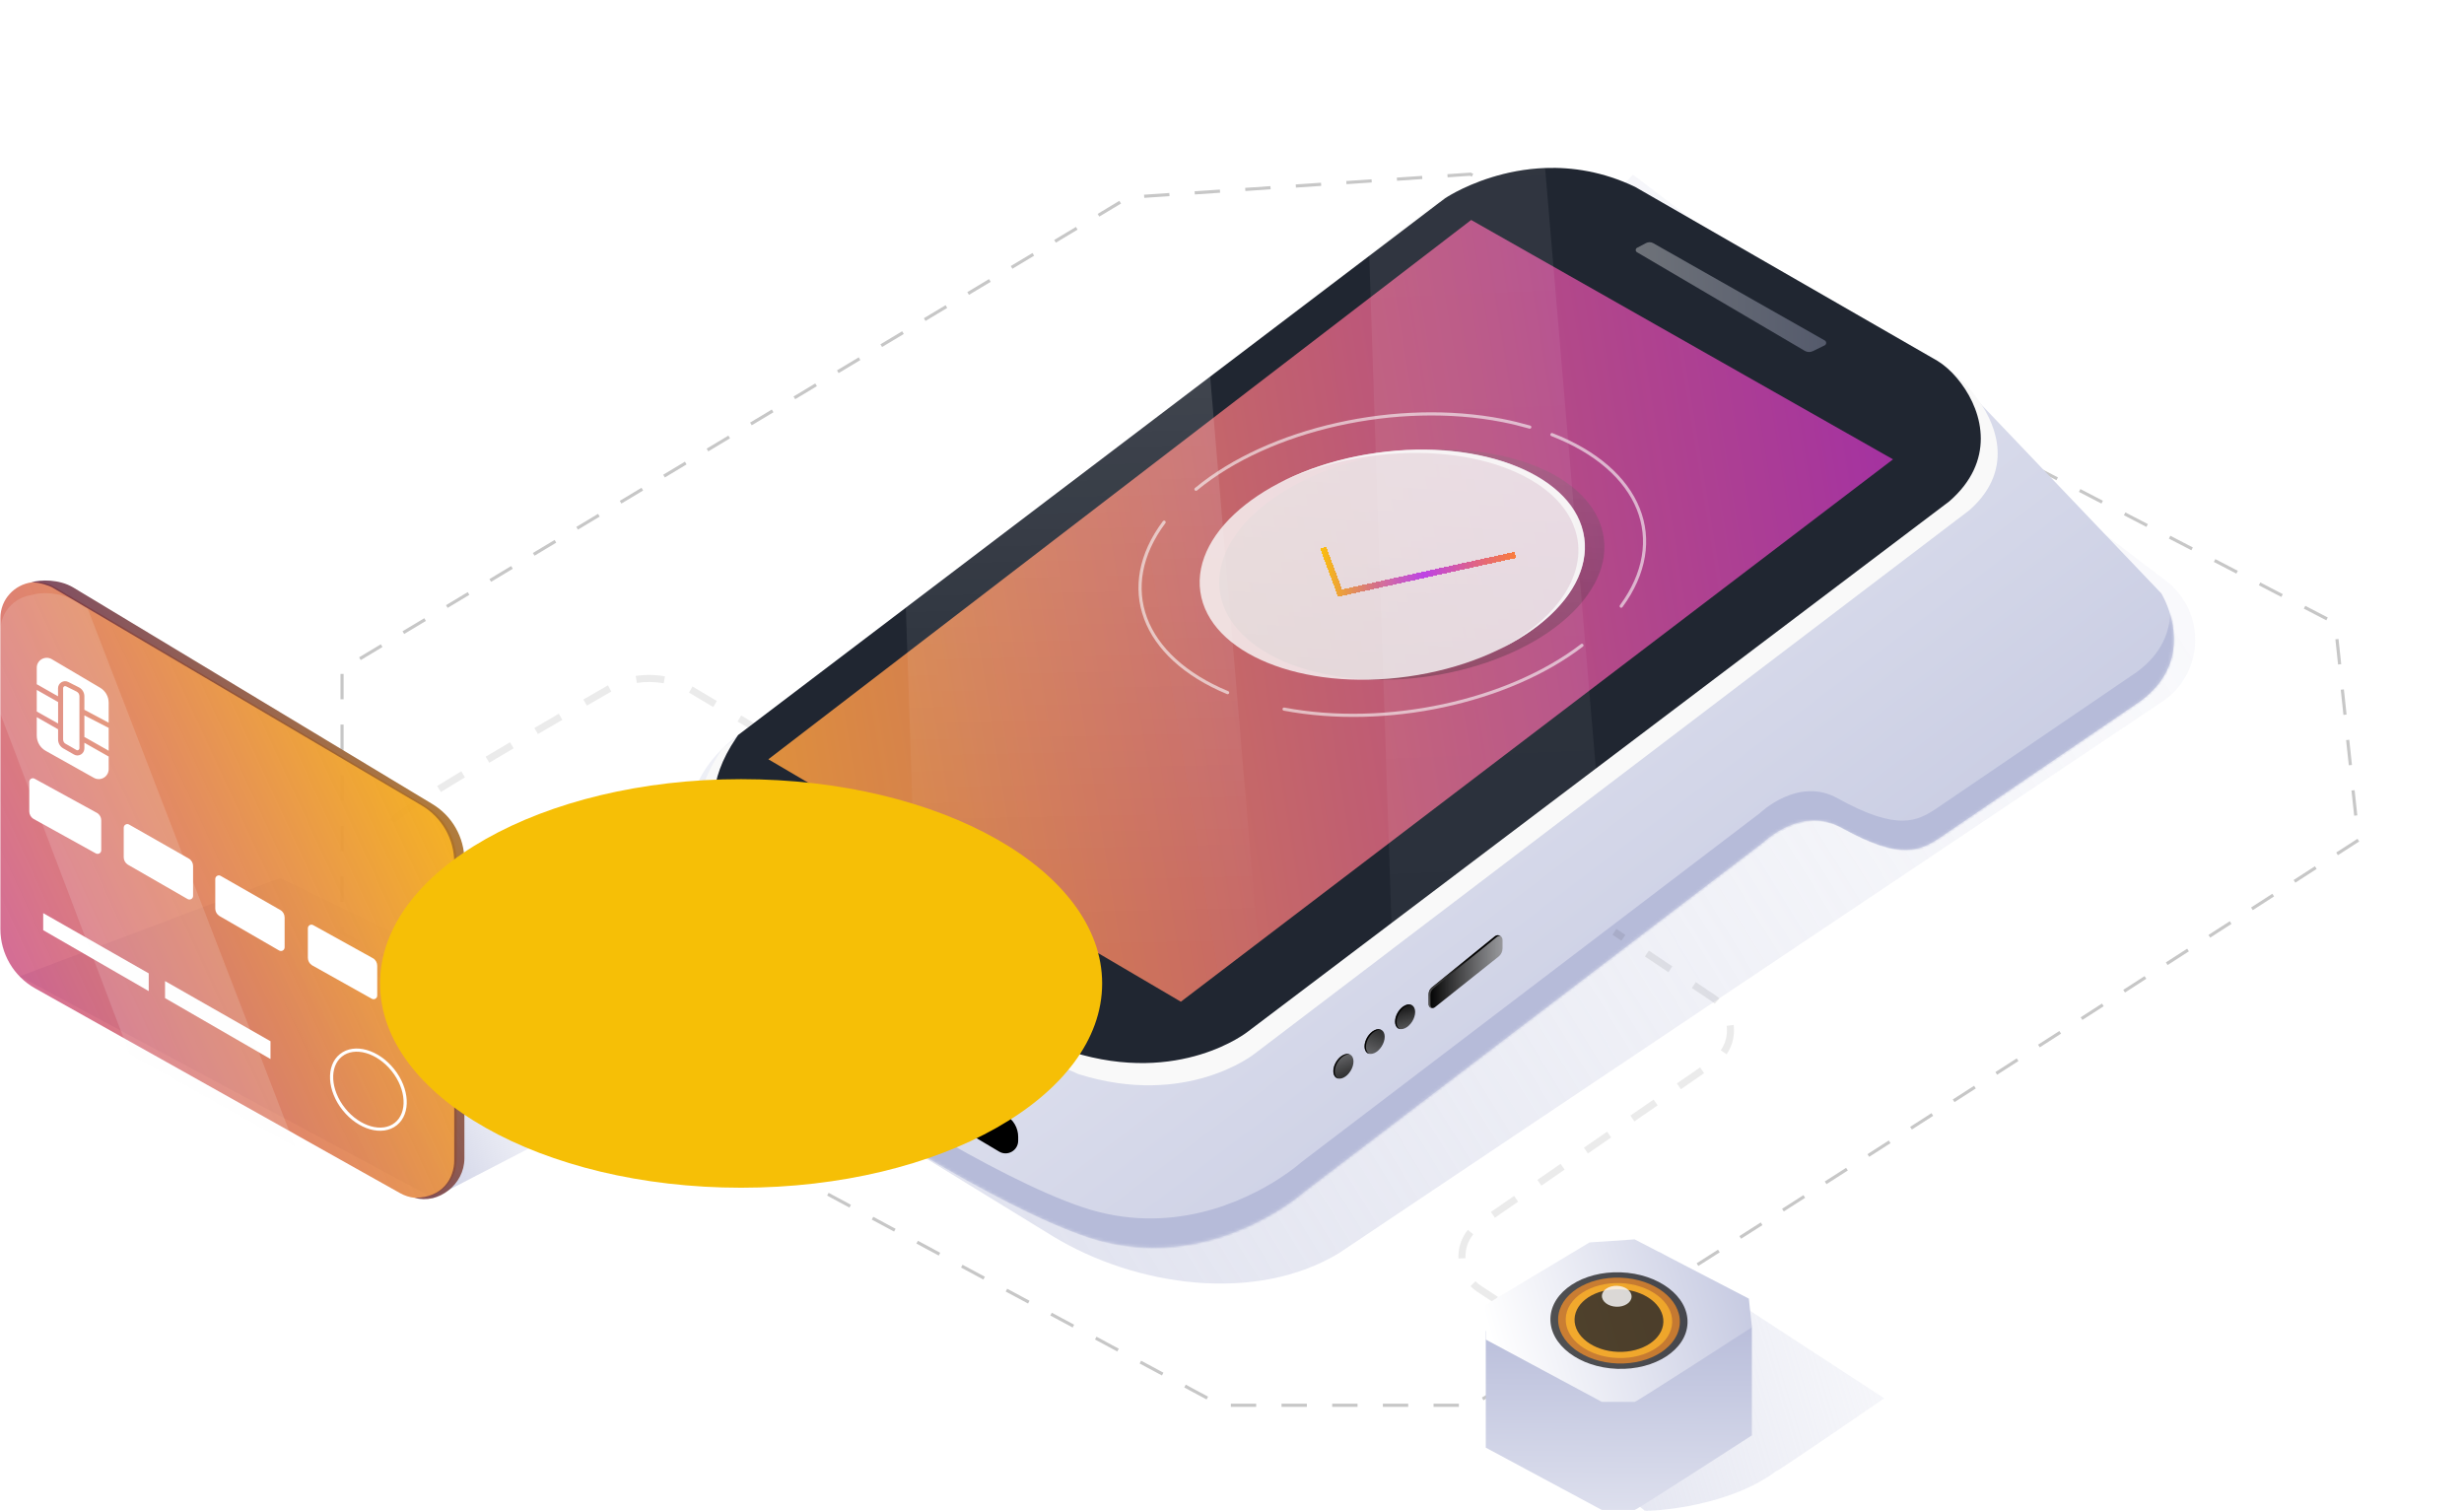 <svg width="778" height="477" viewBox="0 0 778 477" fill="none" xmlns="http://www.w3.org/2000/svg">
<g clip-path="url(#clip0)">
<path d="M744.641 265.251C744.641 265.251 468.665 443.68 464.287 443.68C459.908 443.68 385.44 443.68 385.44 443.68L108 294.644V211.362L356.239 62.312L464.287 55L737.348 196.751L744.641 265.251Z" stroke="black" stroke-opacity="0.22" stroke-miterlimit="10" stroke-dasharray="8 8"/>
<path opacity="0.57" d="M422.764 395.664L682.215 221.877C696.021 213.127 696.891 193.285 683.888 183.374L515.612 55.143L244.607 336.404L332.481 390.352C358.732 406.267 396.513 411.557 422.764 395.664Z" fill="url(#paint0_linear)"/>
<path d="M136.751 378.254L214.5 338L88.421 277.231L6.189 308.257L136.751 378.254Z" fill="url(#paint1_linear)"/>
<g opacity="0.11">
<path opacity="0.7" d="M124.973 259.71L122.877 258.996C123.033 258.416 123.211 257.679 130.438 252.969L131.664 254.844C125.999 258.527 125.13 259.509 124.973 259.71ZM281.005 256.407L278.909 255.157L280.046 253.237L282.143 254.487L281.005 256.407ZM271.237 250.603L263.565 246.05L264.702 244.13L272.374 248.684L271.237 250.603ZM139.203 250.068L138.021 248.17C140.385 246.697 142.95 245.135 145.648 243.505L146.808 245.425C144.109 247.054 141.545 248.617 139.203 250.068ZM255.892 241.474L248.22 236.921L249.357 235.001L257.03 239.555L255.892 241.474ZM154.48 240.827L153.343 238.907C155.863 237.412 158.428 235.894 161.037 234.354L162.175 236.274C159.565 237.814 156.978 239.332 154.48 240.827ZM240.548 232.368L232.876 227.814L234.013 225.895L241.685 230.448L240.548 232.368ZM169.847 231.765L168.732 229.845C171.341 228.328 173.929 226.81 176.449 225.337L177.564 227.279C175.066 228.729 172.479 230.247 169.847 231.765ZM225.203 223.238L217.553 218.685L218.646 216.743L226.341 221.319L225.203 223.238ZM185.303 222.792L184.188 220.85C186.753 219.377 189.162 217.993 191.37 216.721L191.972 216.386L193.02 218.35L192.485 218.64C190.277 219.935 187.868 221.319 185.303 222.792ZM209.569 215.739C206.759 215.225 203.882 215.181 201.071 215.627L200.715 213.417C203.77 212.949 206.915 212.971 209.97 213.551L209.569 215.739Z" fill="black"/>
</g>
<path d="M685.162 209.444C685.028 209.779 684.917 210.092 684.783 210.427C683.244 214.176 680.501 217.949 675.862 221.341L612.878 264.241C606.611 268.437 600.567 271.83 581.453 261.273C568.919 254.13 556.786 265.96 556.786 265.96L508.723 302.543L412.084 376.112C412.084 376.112 409.296 378.634 404.3 381.781C394.018 388.276 374.414 397.428 350.862 392.45C348.23 391.937 345.576 391.2 342.855 390.285C328.603 385.441 309.847 375.531 291.803 364.907C260.557 346.515 231.407 325.957 231.407 325.957C231.407 325.957 218.003 317.364 215.616 295.088C215.326 292.678 215.215 290.088 215.237 287.343C215.527 262.232 215.839 248.215 228.218 236.229C229.645 234.823 231.273 233.439 233.057 232.077L282.035 194.891L286.027 191.856L337.235 152.974L337.837 152.527L338.372 152.125L338.841 151.768L382.108 118.913L432.335 80.789L447.166 69.517C447.523 69.16 449.977 66.749 454.526 63.915H454.549C461.262 59.786 472.458 54.83 487.981 54.451C493.267 54.317 499.066 54.719 505.355 55.88C505.467 55.902 505.556 55.924 505.667 55.946C505.667 55.946 505.69 55.946 505.712 55.946C506.894 56.147 508.098 56.415 509.325 56.683L510.016 57.062C510.039 57.085 510.039 57.085 510.061 57.085L614.662 116.256L619.19 121.011L619.212 121.033L625.791 127.93C625.814 127.952 625.814 127.975 625.836 127.997L682.441 187.369C682.441 187.369 689.132 198.173 685.162 209.444Z" fill="url(#paint2_linear)"/>
<mask id="mask0" style="mask-type:alpha" maskUnits="userSpaceOnUse" x="215" y="54" width="472" height="340">
<path d="M684.928 209.444C684.794 209.779 684.682 210.092 684.549 210.427C683.01 214.176 680.266 217.949 675.627 221.341L612.644 264.241C606.376 268.437 600.332 271.83 581.219 261.273C568.684 254.13 556.551 265.96 556.551 265.96L508.488 302.543L411.849 376.112C411.849 376.112 409.061 378.634 404.066 381.781C393.784 388.276 374.18 397.428 350.628 392.45C347.996 391.937 345.342 391.2 342.621 390.285C328.369 385.441 309.612 375.531 291.569 364.907C260.323 346.515 231.172 325.957 231.172 325.957C231.172 325.957 217.768 317.364 215.382 295.088C215.092 292.678 214.98 290.088 215.003 287.343C215.293 262.232 215.605 248.215 227.983 236.229C229.411 234.823 231.039 233.439 232.823 232.077L281.8 194.891L285.793 191.856L337 152.974L337.603 152.527L338.138 152.125L338.606 151.768L381.874 118.913L432.101 80.789L446.932 69.517C447.289 69.16 449.742 66.749 454.292 63.915H454.314C461.028 59.786 472.224 54.83 487.747 54.451C493.032 54.317 498.831 54.719 505.121 55.88C505.232 55.902 505.321 55.924 505.433 55.946C505.433 55.946 505.455 55.946 505.478 55.946C506.66 56.147 507.864 56.415 509.091 56.683L509.782 57.062C509.804 57.085 509.804 57.085 509.827 57.085L614.428 116.256L618.955 121.011L618.978 121.033L625.557 127.93C625.579 127.952 625.579 127.975 625.602 127.997L682.207 187.369C682.207 187.369 688.898 198.173 684.928 209.444Z" fill="url(#paint3_linear)"/>
</mask>
<g mask="url(#mask0)">
<g filter="url(#filter0_f)">
<path d="M685.791 209.444C685.657 209.779 685.546 210.092 685.412 210.427C683.918 214.31 681.13 218.216 676.335 221.743L613.373 264.621C607.106 268.817 601.062 272.232 581.926 261.674C569.414 254.51 557.281 266.339 557.281 266.339L509.553 302.677L412.579 376.491C412.579 376.491 409.858 378.946 404.974 382.049C394.692 388.589 374.842 397.919 350.978 392.785C348.48 392.272 345.915 391.557 343.328 390.687C329.121 385.866 310.431 375.978 292.433 365.375V365.353C261.119 346.939 231.88 326.337 231.88 326.337C231.88 326.337 218.052 317.409 216 294.262C216.067 294.552 216.156 294.82 216.245 295.088C216.245 295.111 216.245 295.133 216.245 295.133C216.245 295.155 216.245 295.155 216.245 295.177C220.661 310.601 230.229 316.761 230.229 316.761C230.229 316.761 260.316 337.988 292.143 356.603V356.626C309.74 366.915 327.827 376.424 341.678 381.111C369.556 390.553 393.042 379.192 404.104 371.982C408.498 369.125 410.929 366.915 410.929 366.915L501.59 297.901L555.631 256.764C555.631 256.764 567.763 244.956 580.298 252.099C599.411 262.657 605.456 259.241 611.723 255.068L674.707 212.168C682.847 206.163 685.211 199.043 685.256 192.86C686.683 196.99 687.865 203.128 685.791 209.444Z" fill="url(#paint4_linear)"/>
</g>
</g>
<g filter="url(#filter1_f)">
<path d="M621.752 161.143L504.527 250.269L487.287 263.393L439.625 299.619V299.642L399.926 329.819L396.067 332.743C396.067 332.743 374.723 349.84 340.577 339.149C328.891 334.283 310.491 324.663 290.061 313.391C271.505 303.124 251.254 291.495 232.921 280.759C232.921 280.759 208.432 264.286 228.215 236.229L232.408 233.037L282.21 195.003H282.233L286.024 192.079L337.232 152.974L337.834 152.527L338.37 152.126L338.838 151.768L382.083 118.756L432.31 80.41C432.31 80.41 432.31 80.41 432.31 80.388L455.617 62.598C455.617 62.598 457.089 61.75 459.743 60.589C465.118 58.246 475.31 54.652 487.956 54.273C493.376 54.094 499.219 54.518 505.352 55.88C505.464 55.902 505.553 55.924 505.665 55.947C505.665 55.947 505.687 55.947 505.709 55.947C507.114 56.281 508.564 56.661 510.014 57.063C510.036 57.085 510.036 57.085 510.058 57.085C511.887 57.643 513.738 58.268 515.612 59.005L611.671 113.891C611.961 114.069 612.273 114.27 612.585 114.493C612.808 114.649 613.031 114.806 613.254 114.962C613.321 115.007 613.411 115.074 613.5 115.141C618.161 118.466 622.599 122.908 625.789 127.93C625.811 127.952 625.811 127.975 625.833 127.997C632.323 138.153 633.729 150.675 621.752 161.143Z" fill="#F9F9F9"/>
</g>
<path d="M615.487 158.286L503.883 242.657L439.36 291.428L399.237 321.761L393.973 325.734C393.973 325.734 372.629 342.809 338.484 332.14C326.418 327.118 309.2 317.877 289.841 306.896C273.403 297.543 255.427 286.964 237.741 276.607C237.741 276.607 213.832 260.491 232.41 233.037C232.611 232.725 232.834 232.412 233.057 232.077L282.035 194.892L286.027 191.856L337.235 152.974L337.837 152.527L338.372 152.125L338.84 151.768L382.108 118.913L432.335 80.789L447.166 69.517L454.526 63.915H454.549L456.288 62.598C456.288 62.598 457.515 61.772 459.745 60.589C464.808 57.933 475.023 53.536 487.869 53.045C496.434 52.732 506.158 54.161 516.283 59.004L611.673 113.89C611.963 114.069 612.276 114.27 612.588 114.493C612.811 114.649 613.034 114.806 613.257 114.962C613.324 115.007 613.413 115.073 613.502 115.14C615.465 116.636 617.428 118.622 619.19 121.011L619.212 121.033C626.26 130.452 629.984 145.697 615.487 158.286Z" fill="#202631"/>
<path d="M597.711 145.028L372.851 316.271L242.602 239.734L464.517 69.451L597.711 145.028Z" fill="url(#paint5_linear)"/>
<path opacity="0.35" d="M576.122 109.047L572.375 110.877C571.572 111.256 570.636 111.234 569.877 110.788L516.863 79.628C516.328 79.316 516.35 78.535 516.885 78.244L519.718 76.749C520.454 76.37 521.324 76.37 522.037 76.794L576.189 107.507C576.769 107.864 576.747 108.734 576.122 109.047Z" fill="url(#paint6_linear)"/>
<path d="M243.404 316.761C243.404 319.239 244.72 321.538 246.839 322.81L315.465 363.59C318.119 365.174 321.487 363.255 321.487 360.152V358.925C321.487 356.135 319.993 353.546 317.584 352.139L249.85 313.012C246.973 311.382 243.404 313.458 243.404 316.761Z" fill="black"/>
<path d="M474.419 296.74V299.441C474.419 300.445 473.973 301.383 473.192 302.008L453.053 318.034C452.272 318.659 451.09 318.101 451.09 317.096V313.882C451.09 313.056 451.469 312.297 452.093 311.762L472.01 295.602C472.991 294.798 474.419 295.49 474.419 296.74Z" fill="url(#paint7_linear)"/>
<path d="M451.67 317.342V314.128C451.67 313.302 452.049 312.543 452.673 312.007L472.59 295.847C472.947 295.557 473.371 295.468 473.772 295.535C473.259 295.2 472.568 295.155 472.01 295.602L452.093 311.762C451.469 312.275 451.09 313.056 451.09 313.882V317.096C451.09 317.744 451.581 318.168 452.138 318.257C451.893 318.034 451.67 317.744 451.67 317.342Z" fill="url(#paint8_linear)"/>
<path d="M446.83 319.529C446.83 321.515 445.402 323.814 443.641 324.64C441.879 325.466 440.451 324.529 440.451 322.52C440.451 320.533 441.879 318.234 443.641 317.408C445.402 316.583 446.83 317.542 446.83 319.529Z" fill="url(#paint9_linear)"/>
<path d="M437.217 327.341C437.217 329.328 435.789 331.627 434.027 332.453C432.265 333.279 430.838 332.341 430.838 330.332C430.838 328.323 432.265 326.047 434.027 325.221C435.789 324.417 437.217 325.355 437.217 327.341Z" fill="url(#paint10_linear)"/>
<path d="M427.359 335.154C427.359 337.14 425.932 339.439 424.17 340.265C422.408 341.091 420.98 340.153 420.98 338.144C420.98 336.158 422.408 333.859 424.17 333.033C425.932 332.207 427.359 333.145 427.359 335.154Z" fill="url(#paint11_linear)"/>
<path d="M421.449 338.323C421.449 336.336 422.877 334.037 424.638 333.212C425.218 332.944 425.776 332.877 426.244 332.966C425.687 332.698 424.995 332.698 424.215 333.078C422.453 333.904 421.025 336.203 421.025 338.189C421.025 339.528 421.672 340.376 422.609 340.555C421.895 340.198 421.449 339.439 421.449 338.323Z" fill="black"/>
<path d="M431.283 330.533C431.283 328.546 432.711 326.247 434.472 325.422C435.052 325.154 435.61 325.087 436.078 325.176C435.521 324.908 434.829 324.908 434.049 325.288C432.287 326.114 430.859 328.413 430.859 330.399C430.859 331.738 431.506 332.586 432.443 332.765C431.729 332.408 431.283 331.627 431.283 330.533Z" fill="black"/>
<path d="M440.963 322.721C440.963 320.734 442.39 318.435 444.152 317.61C444.732 317.342 445.29 317.275 445.758 317.364C445.2 317.096 444.509 317.096 443.728 317.476C441.966 318.301 440.539 320.601 440.539 322.587C440.539 323.926 441.186 324.774 442.123 324.953C441.431 324.596 440.963 323.837 440.963 322.721Z" fill="black"/>
<path d="M144.201 272.165V366.179C144.201 373.657 137.666 378.902 130.93 378.188C129.369 378.031 127.786 377.54 126.291 376.692L93.26 358.166V358.144L40.938 328.792L11.096 312.052C4.316 308.257 0.123 301.093 0.123 293.325V195.16C0.123 189.088 4.695 184.58 10.003 183.865C12.39 183.531 14.932 183.977 17.274 185.361L29.362 192.503L133.964 254.197C140.298 257.947 144.201 264.777 144.201 272.165Z" fill="url(#paint12_linear)"/>
<path d="M146.632 271.719V365.755C146.632 373.991 138.38 380.353 130.931 378.187C139.696 378.187 143.421 372.072 143.421 366.313V272.277C143.421 264.911 139.518 258.081 133.161 254.331L29.653 193.24L16.494 185.472C15.714 185.004 12.413 183.798 10.004 183.865H9.893C12.747 182.972 18.702 182.839 23.096 185.472L27.735 188.262L136.373 253.773C142.729 257.523 146.632 264.353 146.632 271.719Z" fill="url(#paint13_linear)"/>
<path d="M13.639 288.303V293.682L46.959 312.922V307.32L13.639 288.303Z" fill="white"/>
<path d="M52.111 309.753V315.132L85.41 334.372V328.748L52.111 309.753Z" fill="white"/>
<path d="M124.995 354.868C129.262 351.445 128.837 343.82 124.046 337.837C119.254 331.854 111.91 329.779 107.643 333.202C103.375 336.625 103.8 344.25 108.592 350.233C113.383 356.216 120.727 358.291 124.995 354.868Z" stroke="white" stroke-miterlimit="10"/>
<g opacity="0.15" filter="url(#filter2_d)">
<path d="M93.26 358.144V358.166L40.938 328.815V328.792L31.526 304.016L28.849 297.008L14.263 258.572L10.115 247.657L0.123 221.364V195.159C0.123 189.088 4.695 184.58 10.003 183.865H9.892C12.747 182.972 18.701 182.839 23.095 185.472L27.734 188.262L29.362 192.503L29.652 193.24L59.672 271.094L60.988 274.486L80.949 326.225L83.715 333.39L93.26 358.144Z" fill="#F9F9F9"/>
</g>
<path d="M39.065 261.34V270.647C39.065 271.607 39.555 272.478 40.358 272.991L59.204 283.839C59.985 284.307 60.966 283.772 60.966 282.857V273.437C60.966 272.478 60.475 271.585 59.65 271.094L40.804 260.358C40.068 259.889 39.065 260.425 39.065 261.34Z" fill="white"/>
<path d="M67.969 277.544V286.852C67.969 287.812 68.459 288.682 69.262 289.196L88.108 300.088C88.889 300.557 89.87 300.021 89.87 299.106V289.687C89.87 288.727 89.38 287.834 88.555 287.343L69.708 276.562C68.972 276.071 67.969 276.629 67.969 277.544Z" fill="white"/>
<path d="M97.207 293.102V302.409C97.207 303.369 97.698 304.24 98.501 304.753L117.347 315.311C118.127 315.779 119.109 315.244 119.109 314.328V304.909C119.109 303.949 118.618 303.057 117.793 302.565L98.947 292.119C98.188 291.628 97.207 292.186 97.207 293.102Z" fill="white"/>
<path opacity="0.36" d="M399.236 321.761L393.972 325.734C393.972 325.734 372.628 342.809 338.482 332.14C326.416 327.118 309.198 317.877 289.839 306.896L286.494 206.052L286.025 192.079V191.856L337.233 152.974L337.835 152.527L338.839 151.768L382.085 118.756L382.107 118.913L399.236 321.761Z" fill="url(#paint14_linear)"/>
<path opacity="0.29" d="M496.767 193.128C478.456 211.453 440.786 219.645 412.639 211.431C384.471 203.217 376.464 181.723 394.775 163.42C413.086 145.095 450.755 136.903 478.902 145.117C507.071 153.309 515.055 174.803 496.767 193.128Z" fill="url(#paint15_linear)"/>
<path opacity="0.81" d="M444.572 213.601C478.056 208.901 502.983 189.277 500.249 169.769C497.515 150.261 468.155 138.257 434.671 142.957C401.187 147.657 376.259 167.282 378.993 186.789C381.727 206.297 411.088 218.301 444.572 213.601Z" fill="#F9F9F9"/>
<path opacity="0.81" fill-rule="evenodd" clip-rule="evenodd" d="M404 152.475C412.271 148.482 422 145.505 432.584 144.019C466.068 139.319 495.429 151.323 498.163 170.831C499.962 183.668 489.783 196.556 473.07 205.208C490.965 196.568 502.033 183.172 500.163 169.831C497.429 150.323 468.068 138.319 434.584 143.019C423.135 144.626 412.685 147.979 404 152.475Z" fill="#F9F9F9"/>
<g filter="url(#filter3_d)">
<path d="M416.789 172.906L422.119 187.258L477.476 175.205" stroke="url(#paint16_linear)" stroke-width="2" stroke-miterlimit="10" shape-rendering="crispEdges"/>
</g>
<path opacity="0.35" d="M253.976 273.214C258.349 273.214 261.894 270.996 261.894 268.259C261.894 265.522 258.349 263.304 253.976 263.304C249.603 263.304 246.059 265.522 246.059 268.259C246.059 270.996 249.603 273.214 253.976 273.214Z" fill="url(#paint17_linear)"/>
<path opacity="0.35" d="M291.402 294.664C295.775 294.664 299.319 292.446 299.319 289.709C299.319 286.972 295.775 284.754 291.402 284.754C287.029 284.754 283.484 286.972 283.484 289.709C283.484 292.446 287.029 294.664 291.402 294.664Z" fill="url(#paint18_linear)"/>
<path opacity="0.35" d="M326.683 314.641C331.056 314.641 334.601 312.422 334.601 309.686C334.601 306.949 331.056 304.73 326.683 304.73C322.31 304.73 318.766 306.949 318.766 309.686C318.766 312.422 322.31 314.641 326.683 314.641Z" fill="url(#paint19_linear)"/>
<g opacity="0.11">
<path opacity="0.7" d="M501.63 430.908L494.158 426.02L495.385 424.145L502.856 429.033L501.63 430.908ZM486.709 421.132L479.237 416.244L480.464 414.369L487.936 419.257L486.709 421.132ZM471.766 411.356L466.525 407.918C465.722 407.383 464.963 406.78 464.294 406.088L465.878 404.526C466.435 405.084 467.06 405.619 467.751 406.043L472.992 409.481L471.766 411.356ZM460.503 397.361C460.503 397.16 460.48 396.959 460.48 396.736C460.48 393.656 461.551 390.665 463.469 388.299L465.186 389.705C463.581 391.669 462.711 394.169 462.711 396.736C462.711 396.914 462.711 397.071 462.711 397.249L460.503 397.361ZM472.011 384.482L470.74 382.652L478.078 377.585L479.349 379.415L472.011 384.482ZM486.687 374.348L485.415 372.518L492.753 367.451L494.024 369.282L486.687 374.348ZM501.384 364.192L500.113 362.362L507.451 357.295L508.722 359.126L501.384 364.192ZM516.06 354.059L514.788 352.229L522.126 347.162L523.397 348.992L516.06 354.059ZM530.735 343.903L529.464 342.073L536.801 337.006L538.073 338.836L530.735 343.903ZM545.165 332.877L543.336 331.605C544.608 329.752 545.277 327.587 545.277 325.31C545.277 324.841 545.254 324.373 545.187 323.882L547.395 323.614C547.462 324.172 547.507 324.752 547.507 325.31C547.507 328.033 546.704 330.645 545.165 332.877ZM541.441 316.895C541.106 316.605 540.727 316.315 540.348 316.069L534.192 311.94L535.441 310.088L541.597 314.217C542.065 314.529 542.489 314.864 542.913 315.221L541.441 316.895ZM526.787 306.963L519.383 301.985L520.632 300.133L528.036 305.11L526.787 306.963ZM511.956 297.03L509.123 295.133L510.372 293.28L513.205 295.178L511.956 297.03Z" fill="black"/>
</g>
<path d="M594.945 441.489C594.945 441.489 561.402 464.568 560.71 464.568C544.206 476.867 517.487 477.358 519.227 476.867L486.396 451.064V406.825L509.525 394.437L524.289 395.397L594.945 441.489Z" fill="url(#paint20_linear)"/>
<path d="M553.171 453.184C553.171 453.184 516.75 476.732 516.17 476.732C515.59 476.732 505.754 476.732 505.754 476.732L469.133 457.068V420.217L501.896 426.4L516.148 425.44L553.148 419.056V453.184H553.171Z" fill="url(#paint21_linear)"/>
<path d="M553.171 419.056C553.171 419.056 516.75 442.604 516.17 442.604C515.59 442.604 505.754 442.604 505.754 442.604L469.133 422.94V411.936L501.896 392.272L516.148 391.312L552.189 410.017L553.171 419.056Z" fill="url(#paint22_linear)"/>
<g opacity="0.82">
<path opacity="0.82" d="M532.831 417.72C533.13 409.306 523.683 402.139 511.73 401.713C499.777 401.287 489.844 407.763 489.544 416.177C489.245 424.592 498.692 431.759 510.645 432.185C522.598 432.611 532.531 426.135 532.831 417.72Z" fill="black"/>
<path opacity="0.82" d="M530.401 417.632C530.668 410.154 522.281 403.785 511.67 403.406C501.058 403.028 492.24 408.784 491.974 416.262C491.708 423.74 500.094 430.109 510.706 430.487C521.317 430.865 530.135 425.11 530.401 417.632Z" fill="#E17200"/>
<path opacity="0.82" d="M527.989 417.541C528.221 411.012 520.885 405.45 511.603 405.119C502.321 404.788 494.608 409.813 494.376 416.343C494.143 422.872 501.48 428.434 510.761 428.765C520.043 429.096 527.756 424.071 527.989 417.541Z" fill="#FFA400"/>
<path opacity="0.82" d="M525.205 417.441C525.399 411.983 519.279 407.335 511.536 407.059C503.793 406.783 497.358 410.983 497.164 416.441C496.97 421.899 503.09 426.547 510.833 426.823C518.576 427.099 525.01 422.899 525.205 417.441Z" fill="black"/>
<path opacity="0.82" d="M515.165 409.442C515.23 407.619 513.187 406.066 510.601 405.974C508.016 405.881 505.868 407.285 505.803 409.108C505.738 410.932 507.781 412.484 510.366 412.577C512.952 412.669 515.1 411.265 515.165 409.442Z" fill="white"/>
</g>
<path opacity="0.09" d="M504.528 250.269L487.288 263.393L439.626 299.642V299.619L439.358 291.428L436.883 217.324L435.768 184.289L434.407 142.974L432.333 80.789L432.311 80.41C432.311 80.41 432.311 80.41 432.311 80.388L455.617 62.598C455.617 62.598 457.089 61.75 459.743 60.589C464.806 57.933 475.021 53.536 487.867 53.045L487.957 54.273L487.979 54.451L503.881 242.658L504.528 250.269Z" fill="url(#paint23_linear)"/>
<path opacity="0.62" d="M377.623 154.469C400.885 135.252 441.209 126.279 474.441 132.774C477.362 133.354 480.217 134.046 483.027 134.85" stroke="#F9F9F9" stroke-miterlimit="10" stroke-linecap="round" stroke-linejoin="round"/>
<path opacity="0.62" d="M387.614 218.685C360.539 207.436 352.309 185.338 367.564 164.871" stroke="#F9F9F9" stroke-miterlimit="10" stroke-linecap="round" stroke-linejoin="round"/>
<path opacity="0.62" d="M499.489 203.753C476.116 221.676 437.532 229.957 405.438 223.886" stroke="#F9F9F9" stroke-miterlimit="10" stroke-linecap="round" stroke-linejoin="round"/>
<path opacity="0.62" d="M490.01 137.215C518.245 148.197 527.144 170.607 511.889 191.387" stroke="#F9F9F9" stroke-miterlimit="10" stroke-linecap="round" stroke-linejoin="round"/>
<path d="M18.345 228.439L11.609 224.645V217.837L18.3 221.631L18.345 221.564V228.439Z" fill="white"/>
<path d="M19.93 233.484V217.279C19.93 216.967 20.153 216.788 20.242 216.721C20.287 216.676 20.42 216.632 20.576 216.632C20.643 216.632 20.755 216.654 20.866 216.699L24.212 218.373C24.747 218.663 25.082 219.199 25.082 219.801V236.229C25.082 236.564 24.859 236.72 24.769 236.787C24.68 236.854 24.413 236.966 24.123 236.787L20.733 234.845C20.242 234.6 19.93 234.064 19.93 233.484Z" fill="white"/>
<path d="M34.314 221.877V228.194L26.664 224.109L26.642 224.154V219.846C26.642 218.641 25.973 217.547 24.902 217.011L21.556 215.315C20.865 214.958 20.04 215.002 19.393 215.404C18.746 215.806 18.323 216.52 18.323 217.301V219.846L11.609 216.029V210.828C11.609 208.396 14.241 206.9 16.36 208.128L31.593 217.123C33.288 218.105 34.314 219.913 34.314 221.877Z" fill="white"/>
<path d="M26.643 225.873L34.315 229.823V237.033L26.687 232.703L26.643 232.792V225.873Z" fill="white"/>
<path d="M26.642 234.51L34.314 238.863V242.836C34.314 245.246 31.749 246.764 29.63 245.581L14.42 237.055C12.68 236.073 11.609 234.242 11.609 232.256V226.43L18.3 230.247L18.345 230.18V233.506C18.345 234.644 18.969 235.716 19.951 236.274L23.341 238.215C23.675 238.416 24.077 238.528 24.434 238.528C24.813 238.528 25.192 238.416 25.549 238.215C26.24 237.814 26.642 237.077 26.642 236.274V234.51Z" fill="white"/>
<path d="M9.244 246.876V256.184C9.244 257.143 9.735 258.014 10.538 258.527L30.209 269.42C30.99 269.888 31.971 269.353 31.971 268.438V259.018C31.971 258.059 31.48 257.166 30.655 256.675L10.984 245.894C10.226 245.403 9.244 245.961 9.244 246.876Z" fill="white"/>
<g style="mix-blend-mode:overlay" filter="url(#filter4_f)">
<ellipse cx="234" cy="310.5" rx="114" ry="64.5" fill="#F6BF06"/>
</g>
</g>
<defs>
<filter id="filter0_f" x="205" y="181.86" width="492.91" height="223.407" filterUnits="userSpaceOnUse" color-interpolation-filters="sRGB">
<feFlood flood-opacity="0" result="BackgroundImageFix"/>
<feBlend mode="normal" in="SourceGraphic" in2="BackgroundImageFix" result="shape"/>
<feGaussianBlur stdDeviation="5.5" result="effect1_foregroundBlur"/>
</filter>
<filter id="filter1_f" x="216.496" y="50.234" width="418.258" height="296.432" filterUnits="userSpaceOnUse" color-interpolation-filters="sRGB">
<feFlood flood-opacity="0" result="BackgroundImageFix"/>
<feBlend mode="normal" in="SourceGraphic" in2="BackgroundImageFix" result="shape"/>
<feGaussianBlur stdDeviation="2" result="effect1_foregroundBlur"/>
</filter>
<filter id="filter2_d" x="-3.877" y="183.286" width="101.137" height="182.88" filterUnits="userSpaceOnUse" color-interpolation-filters="sRGB">
<feFlood flood-opacity="0" result="BackgroundImageFix"/>
<feColorMatrix in="SourceAlpha" type="matrix" values="0 0 0 0 0 0 0 0 0 0 0 0 0 0 0 0 0 0 127 0" result="hardAlpha"/>
<feOffset dy="4"/>
<feGaussianBlur stdDeviation="2"/>
<feComposite in2="hardAlpha" operator="out"/>
<feColorMatrix type="matrix" values="0 0 0 0 0 0 0 0 0 0 0 0 0 0 0 0 0 0 0.25 0"/>
<feBlend mode="normal" in2="BackgroundImageFix" result="effect1_dropShadow"/>
<feBlend mode="normal" in="SourceGraphic" in2="effect1_dropShadow" result="shape"/>
</filter>
<filter id="filter3_d" x="409.852" y="165.558" width="75.836" height="29.862" filterUnits="userSpaceOnUse" color-interpolation-filters="sRGB">
<feFlood flood-opacity="0" result="BackgroundImageFix"/>
<feColorMatrix in="SourceAlpha" type="matrix" values="0 0 0 0 0 0 0 0 0 0 0 0 0 0 0 0 0 0 127 0" result="hardAlpha"/>
<feOffset dx="1"/>
<feGaussianBlur stdDeviation="3.5"/>
<feComposite in2="hardAlpha" operator="out"/>
<feColorMatrix type="matrix" values="0 0 0 0 0.954 0 0 0 0 0.262 0 0 0 0 0.262 0 0 0 0.65 0"/>
<feBlend mode="normal" in2="BackgroundImageFix" result="effect1_dropShadow"/>
<feBlend mode="normal" in="SourceGraphic" in2="effect1_dropShadow" result="shape"/>
</filter>
<filter id="filter4_f" x="16" y="142" width="436" height="337" filterUnits="userSpaceOnUse" color-interpolation-filters="sRGB">
<feFlood flood-opacity="0" result="BackgroundImageFix"/>
<feBlend mode="normal" in="SourceGraphic" in2="BackgroundImageFix" result="shape"/>
<feGaussianBlur stdDeviation="52" result="effect1_foregroundBlur"/>
</filter>
<linearGradient id="paint0_linear" x1="1006.42" y1="-106.854" x2="-873.96" y2="1054.26" gradientUnits="userSpaceOnUse">
<stop stop-color="white" stop-opacity="0"/>
<stop offset="0.21" stop-color="#D1D4E7" stop-opacity="0.284"/>
<stop offset="0.45" stop-color="#B6BBD9"/>
</linearGradient>
<linearGradient id="paint1_linear" x1="228.575" y1="262.34" x2="-66.107" y2="424.11" gradientUnits="userSpaceOnUse">
<stop stop-color="white" stop-opacity="0"/>
<stop offset="0.284" stop-color="#D1D4E7" stop-opacity="0.284"/>
<stop offset="0.45" stop-color="#B6BBD9"/>
</linearGradient>
<linearGradient id="paint2_linear" x1="288.108" y1="35.187" x2="607.258" y2="455.265" gradientUnits="userSpaceOnUse">
<stop stop-color="white"/>
<stop offset="0.996" stop-color="#B6BBD9"/>
</linearGradient>
<linearGradient id="paint3_linear" x1="287.873" y1="35.187" x2="607.024" y2="455.265" gradientUnits="userSpaceOnUse">
<stop stop-color="white"/>
<stop offset="0.996" stop-color="#B6BBD9"/>
</linearGradient>
<linearGradient id="paint4_linear" x1="340.304" y1="532.515" x2="377.284" y2="438.817" gradientUnits="userSpaceOnUse">
<stop stop-color="white"/>
<stop offset="0.996" stop-color="#B6BBD9"/>
</linearGradient>
<linearGradient id="paint5_linear" x1="54.314" y1="252.571" x2="1327.07" y2="44.344" gradientUnits="userSpaceOnUse">
<stop stop-color="#FFC700"/>
<stop stop-color="#FFC700"/>
<stop offset="0.539" stop-color="#AD0FE4" stop-opacity="0.798"/>
<stop offset="1" stop-color="#FF5C00" stop-opacity="0.798"/>
</linearGradient>
<linearGradient id="paint6_linear" x1="516.448" y1="93.815" x2="576.609" y2="93.815" gradientUnits="userSpaceOnUse">
<stop stop-color="white"/>
<stop offset="0.996" stop-color="#B6BBD9"/>
</linearGradient>
<linearGradient id="paint7_linear" x1="451.101" y1="306.771" x2="474.428" y2="306.771" gradientUnits="userSpaceOnUse">
<stop/>
<stop offset="1" stop-color="#8A8A8A" stop-opacity="0.81"/>
</linearGradient>
<linearGradient id="paint8_linear" x1="462.776" y1="301.032" x2="460.506" y2="325.326" gradientUnits="userSpaceOnUse">
<stop/>
<stop offset="1" stop-color="#8A8A8A" stop-opacity="0.81"/>
</linearGradient>
<linearGradient id="paint9_linear" x1="442.409" y1="315.448" x2="446.413" y2="333.43" gradientUnits="userSpaceOnUse">
<stop/>
<stop offset="1" stop-color="#8A8A8A" stop-opacity="0.81"/>
</linearGradient>
<linearGradient id="paint10_linear" x1="438.261" y1="319.07" x2="428.522" y2="341.585" gradientUnits="userSpaceOnUse">
<stop/>
<stop offset="1" stop-color="#8A8A8A" stop-opacity="0.81"/>
</linearGradient>
<linearGradient id="paint11_linear" x1="427.376" y1="344.742" x2="420.112" y2="326.432" gradientUnits="userSpaceOnUse">
<stop/>
<stop offset="1" stop-color="#8A8A8A" stop-opacity="0.81"/>
</linearGradient>
<linearGradient id="paint12_linear" x1="175.774" y1="233.161" x2="-354.532" y2="477.017" gradientUnits="userSpaceOnUse">
<stop stop-color="#FFC700"/>
<stop offset="0.539" stop-color="#AD0FE4" stop-opacity="0.798"/>
<stop offset="1" stop-color="#FF5C00" stop-opacity="0.798"/>
</linearGradient>
<linearGradient id="paint13_linear" x1="230.431" y1="196.497" x2="-148.743" y2="400.781" gradientUnits="userSpaceOnUse">
<stop stop-color="#FFC700"/>
<stop offset="0.539" stop-color="#420657" stop-opacity="0.8"/>
<stop offset="1" stop-color="#4D1C00" stop-opacity="0.8"/>
</linearGradient>
<linearGradient id="paint14_linear" x1="333.606" y1="-173.624" x2="343.567" y2="300.39" gradientUnits="userSpaceOnUse">
<stop stop-color="#878787"/>
<stop offset="0.034" stop-color="white" stop-opacity="0.99"/>
<stop offset="1" stop-color="white" stop-opacity="0"/>
</linearGradient>
<linearGradient id="paint15_linear" x1="442.28" y1="232.234" x2="449.765" y2="116.304" gradientUnits="userSpaceOnUse">
<stop/>
<stop offset="1" stop-color="#8A8A8A" stop-opacity="0.81"/>
</linearGradient>
<linearGradient id="paint16_linear" x1="414.697" y1="180.982" x2="477.954" y2="180.982" gradientUnits="userSpaceOnUse">
<stop stop-color="#FFC700"/>
<stop offset="0.539" stop-color="#AD0FE4" stop-opacity="0.798"/>
<stop offset="1" stop-color="#FF5C00" stop-opacity="0.798"/>
</linearGradient>
<linearGradient id="paint17_linear" x1="412.721" y1="207.811" x2="155.052" y2="305.79" gradientUnits="userSpaceOnUse">
<stop stop-color="white"/>
<stop offset="0.996" stop-color="#B6BBD9"/>
</linearGradient>
<linearGradient id="paint18_linear" x1="424.58" y1="238.996" x2="166.912" y2="336.974" gradientUnits="userSpaceOnUse">
<stop stop-color="white"/>
<stop offset="0.996" stop-color="#B6BBD9"/>
</linearGradient>
<linearGradient id="paint19_linear" x1="435.672" y1="268.17" x2="178.003" y2="366.149" gradientUnits="userSpaceOnUse">
<stop stop-color="white"/>
<stop offset="0.996" stop-color="#B6BBD9"/>
</linearGradient>
<linearGradient id="paint20_linear" x1="714.547" y1="376.461" x2="-65.841" y2="613.629" gradientUnits="userSpaceOnUse">
<stop stop-color="white" stop-opacity="0"/>
<stop offset="0.45" stop-color="#B6BBD9"/>
</linearGradient>
<linearGradient id="paint21_linear" x1="510.409" y1="531.99" x2="511.341" y2="413.445" gradientUnits="userSpaceOnUse">
<stop stop-color="white"/>
<stop offset="0.996" stop-color="#B6BBD9"/>
</linearGradient>
<linearGradient id="paint22_linear" x1="472.315" y1="428.105" x2="574.092" y2="398.572" gradientUnits="userSpaceOnUse">
<stop stop-color="white"/>
<stop offset="0.996" stop-color="#B6BBD9"/>
</linearGradient>
<linearGradient id="paint23_linear" x1="455.379" y1="-126.154" x2="491.044" y2="729.137" gradientUnits="userSpaceOnUse">
<stop stop-color="#878787"/>
<stop offset="0.034" stop-color="white" stop-opacity="0.99"/>
<stop offset="1" stop-color="white" stop-opacity="0"/>
</linearGradient>
<clipPath id="clip0">
<rect width="778" height="477" fill="white"/>
</clipPath>
</defs>
</svg>
